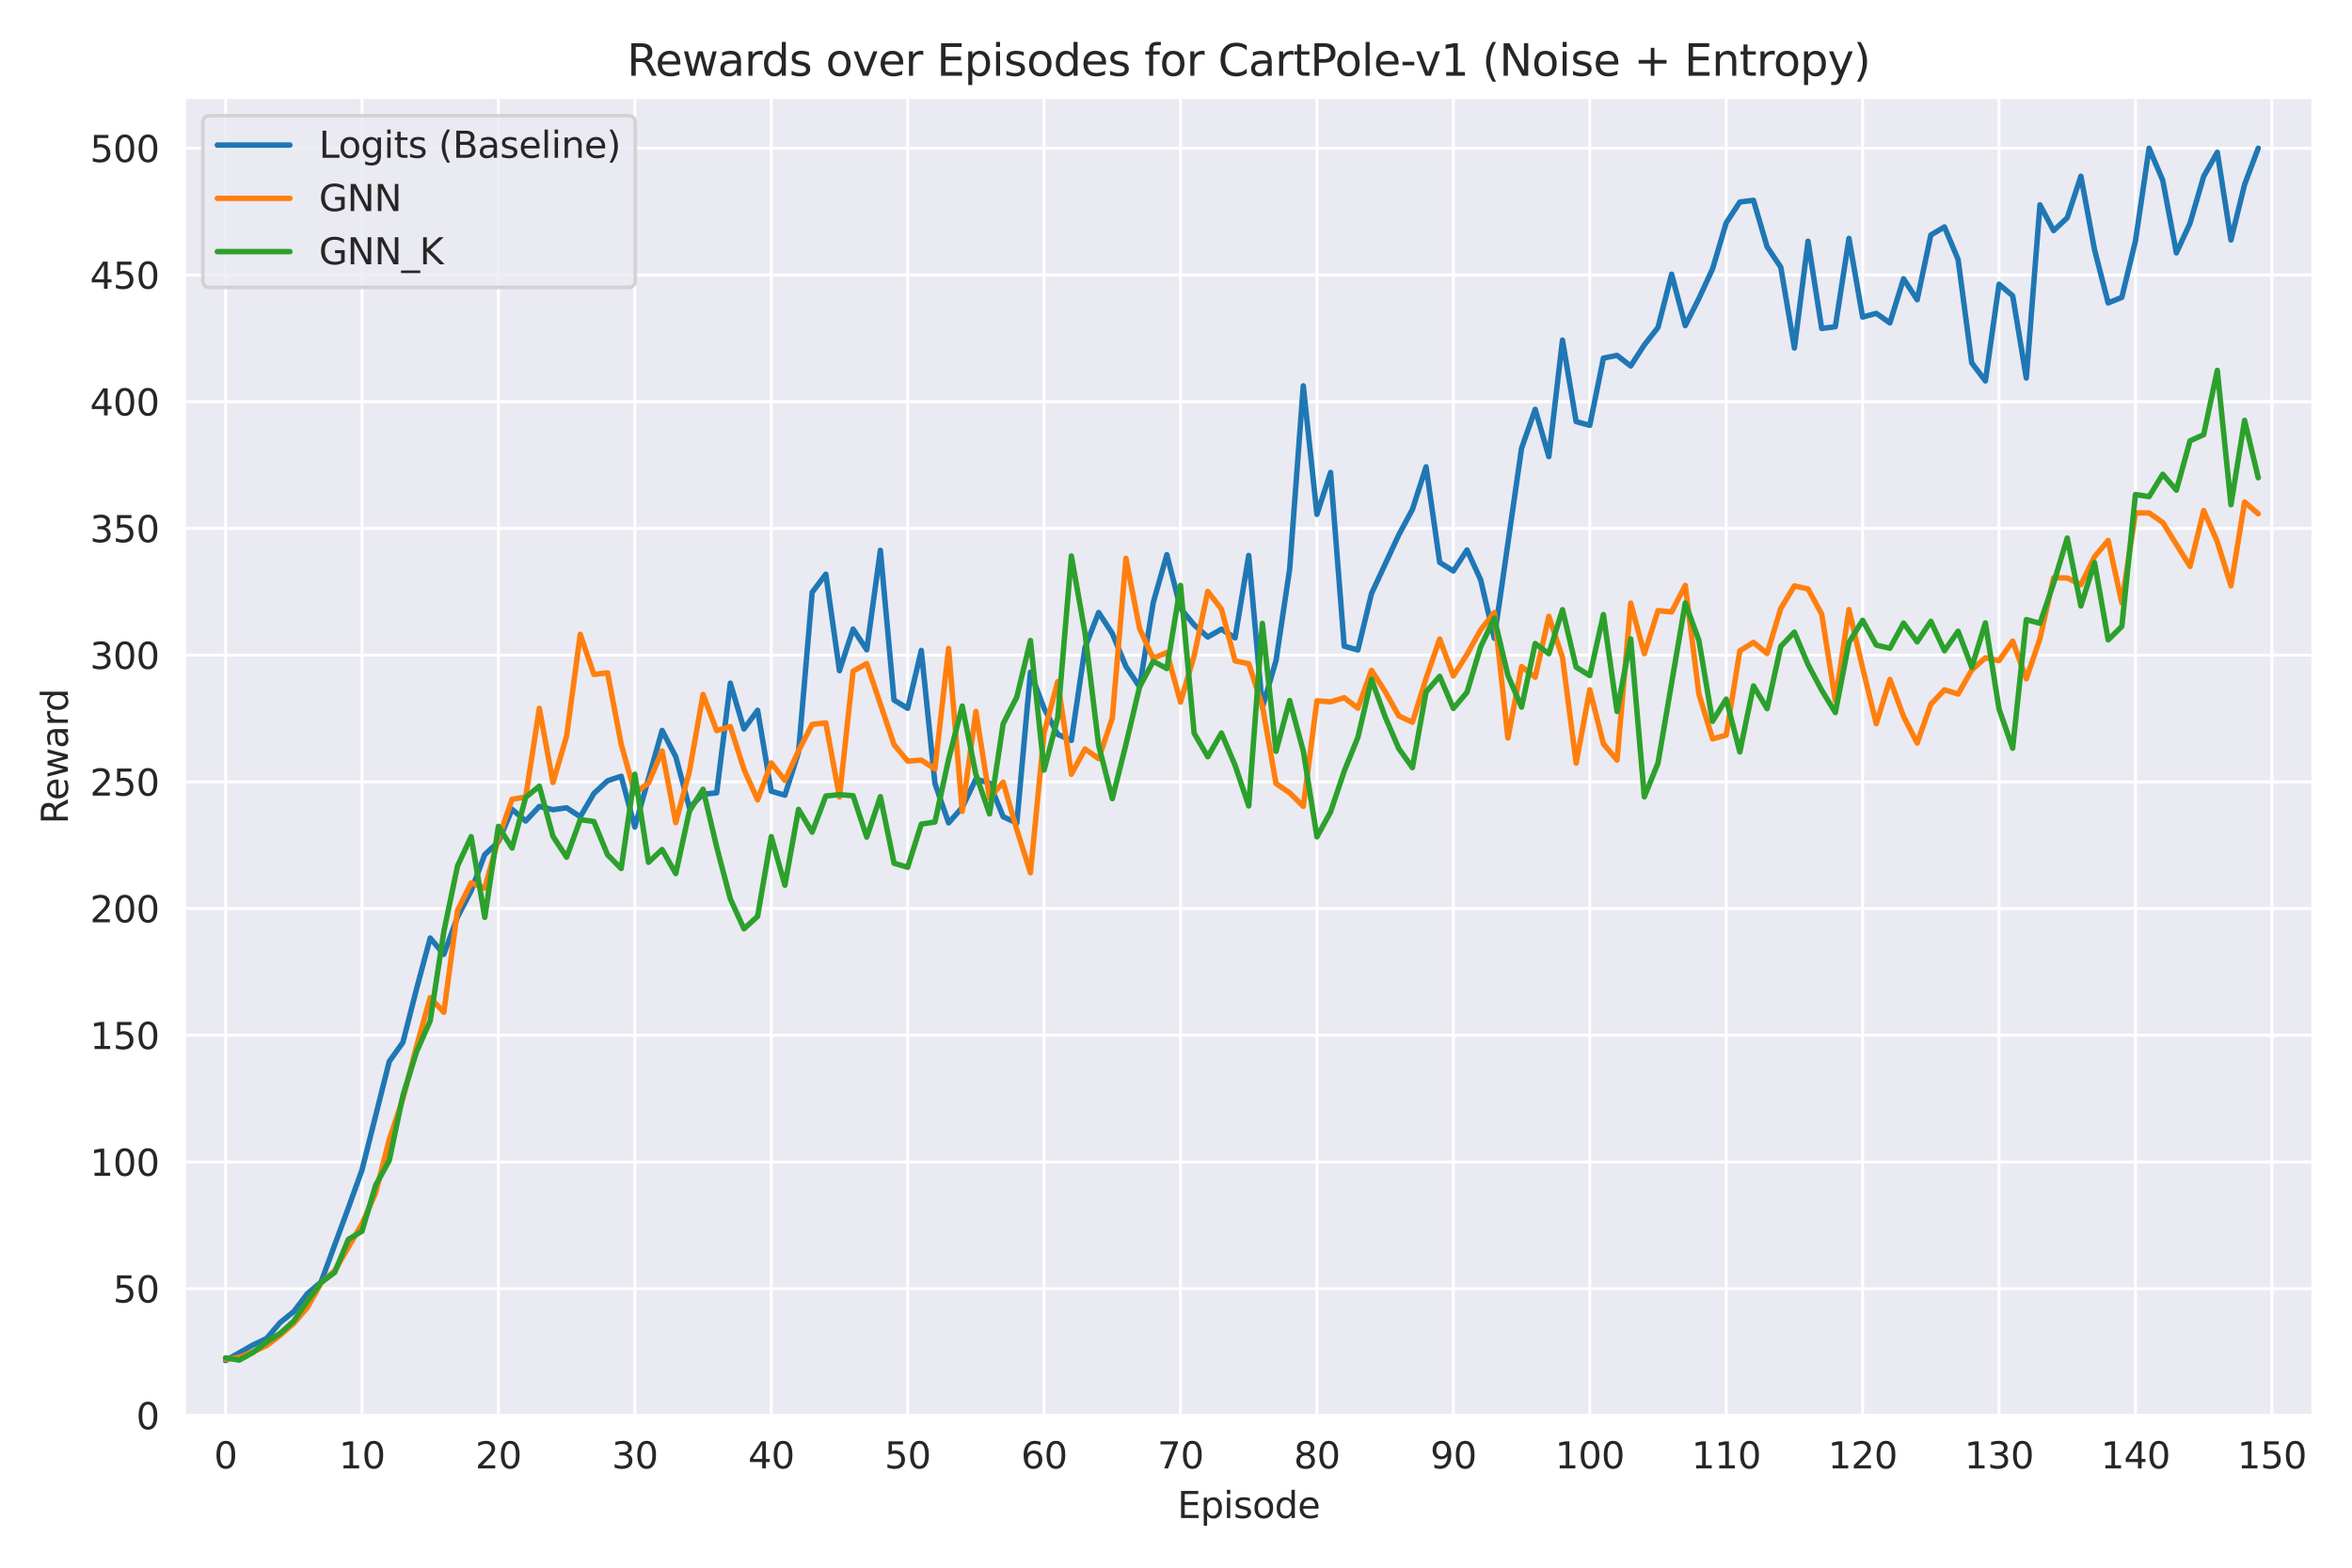 <?xml version="1.0" encoding="utf-8" standalone="no"?>
<!DOCTYPE svg PUBLIC "-//W3C//DTD SVG 1.1//EN"
  "http://www.w3.org/Graphics/SVG/1.1/DTD/svg11.dtd">
<svg xmlns:xlink="http://www.w3.org/1999/xlink" width="648pt" height="432pt" viewBox="0 0 648 432" xmlns="http://www.w3.org/2000/svg" version="1.1">
 <defs>
  <style type="text/css">*{stroke-linejoin: round; stroke-linecap: butt}</style>
 </defs>
 <g id="figure_1">
  <g id="patch_1">
   <path d="M 0 432 
L 648 432 
L 648 0 
L 0 0 
z
" style="fill: #ffffff"/>
  </g>
  <g id="axes_1">
   <g id="patch_2">
    <path d="M 50.87 390.04 
L 637.2 390.04 
L 637.2 26.88 
L 50.87 26.88 
z
" style="fill: #eaeaf2"/>
   </g>
   <g id="matplotlib.axis_1">
    <g id="xtick_1">
     <g id="line2d_1">
      <path d="M 62.146 390.04 
L 62.146 26.88 
" clip-path="url(#pca178a1d74)" style="fill: none; stroke: #ffffff; stroke-width: 0.8; stroke-linecap: round"/>
     </g>
     <g id="text_1">
      <!-- 0 -->
      <g style="fill: #262626" transform="translate(58.964 404.638) scale(0.1 -0.1)">
       <defs>
        <path id="DejaVuSans-30" d="M 2034 4250 
Q 1547 4250 1301 3770 
Q 1056 3291 1056 2328 
Q 1056 1369 1301 889 
Q 1547 409 2034 409 
Q 2525 409 2770 889 
Q 3016 1369 3016 2328 
Q 3016 3291 2770 3770 
Q 2525 4250 2034 4250 
z
M 2034 4750 
Q 2819 4750 3233 4129 
Q 3647 3509 3647 2328 
Q 3647 1150 3233 529 
Q 2819 -91 2034 -91 
Q 1250 -91 836 529 
Q 422 1150 422 2328 
Q 422 3509 836 4129 
Q 1250 4750 2034 4750 
z
" transform="scale(0.016)"/>
       </defs>
       <use xlink:href="#DejaVuSans-30"/>
      </g>
     </g>
    </g>
    <g id="xtick_2">
     <g id="line2d_2">
      <path d="M 99.731 390.04 
L 99.731 26.88 
" clip-path="url(#pca178a1d74)" style="fill: none; stroke: #ffffff; stroke-width: 0.8; stroke-linecap: round"/>
     </g>
     <g id="text_2">
      <!-- 10 -->
      <g style="fill: #262626" transform="translate(93.368 404.638) scale(0.1 -0.1)">
       <defs>
        <path id="DejaVuSans-31" d="M 794 531 
L 1825 531 
L 1825 4091 
L 703 3866 
L 703 4441 
L 1819 4666 
L 2450 4666 
L 2450 531 
L 3481 531 
L 3481 0 
L 794 0 
L 794 531 
z
" transform="scale(0.016)"/>
       </defs>
       <use xlink:href="#DejaVuSans-31"/>
       <use xlink:href="#DejaVuSans-30" transform="translate(63.623 0)"/>
      </g>
     </g>
    </g>
    <g id="xtick_3">
     <g id="line2d_3">
      <path d="M 137.316 390.04 
L 137.316 26.88 
" clip-path="url(#pca178a1d74)" style="fill: none; stroke: #ffffff; stroke-width: 0.8; stroke-linecap: round"/>
     </g>
     <g id="text_3">
      <!-- 20 -->
      <g style="fill: #262626" transform="translate(130.954 404.638) scale(0.1 -0.1)">
       <defs>
        <path id="DejaVuSans-32" d="M 1228 531 
L 3431 531 
L 3431 0 
L 469 0 
L 469 531 
Q 828 903 1448 1529 
Q 2069 2156 2228 2338 
Q 2531 2678 2651 2914 
Q 2772 3150 2772 3378 
Q 2772 3750 2511 3984 
Q 2250 4219 1831 4219 
Q 1534 4219 1204 4116 
Q 875 4013 500 3803 
L 500 4441 
Q 881 4594 1212 4672 
Q 1544 4750 1819 4750 
Q 2544 4750 2975 4387 
Q 3406 4025 3406 3419 
Q 3406 3131 3298 2873 
Q 3191 2616 2906 2266 
Q 2828 2175 2409 1742 
Q 1991 1309 1228 531 
z
" transform="scale(0.016)"/>
       </defs>
       <use xlink:href="#DejaVuSans-32"/>
       <use xlink:href="#DejaVuSans-30" transform="translate(63.623 0)"/>
      </g>
     </g>
    </g>
    <g id="xtick_4">
     <g id="line2d_4">
      <path d="M 174.901 390.04 
L 174.901 26.88 
" clip-path="url(#pca178a1d74)" style="fill: none; stroke: #ffffff; stroke-width: 0.8; stroke-linecap: round"/>
     </g>
     <g id="text_4">
      <!-- 30 -->
      <g style="fill: #262626" transform="translate(168.539 404.638) scale(0.1 -0.1)">
       <defs>
        <path id="DejaVuSans-33" d="M 2597 2516 
Q 3050 2419 3304 2112 
Q 3559 1806 3559 1356 
Q 3559 666 3084 287 
Q 2609 -91 1734 -91 
Q 1441 -91 1130 -33 
Q 819 25 488 141 
L 488 750 
Q 750 597 1062 519 
Q 1375 441 1716 441 
Q 2309 441 2620 675 
Q 2931 909 2931 1356 
Q 2931 1769 2642 2001 
Q 2353 2234 1838 2234 
L 1294 2234 
L 1294 2753 
L 1863 2753 
Q 2328 2753 2575 2939 
Q 2822 3125 2822 3475 
Q 2822 3834 2567 4026 
Q 2313 4219 1838 4219 
Q 1578 4219 1281 4162 
Q 984 4106 628 3988 
L 628 4550 
Q 988 4650 1302 4700 
Q 1616 4750 1894 4750 
Q 2613 4750 3031 4423 
Q 3450 4097 3450 3541 
Q 3450 3153 3228 2886 
Q 3006 2619 2597 2516 
z
" transform="scale(0.016)"/>
       </defs>
       <use xlink:href="#DejaVuSans-33"/>
       <use xlink:href="#DejaVuSans-30" transform="translate(63.623 0)"/>
      </g>
     </g>
    </g>
    <g id="xtick_5">
     <g id="line2d_5">
      <path d="M 212.487 390.04 
L 212.487 26.88 
" clip-path="url(#pca178a1d74)" style="fill: none; stroke: #ffffff; stroke-width: 0.8; stroke-linecap: round"/>
     </g>
     <g id="text_5">
      <!-- 40 -->
      <g style="fill: #262626" transform="translate(206.124 404.638) scale(0.1 -0.1)">
       <defs>
        <path id="DejaVuSans-34" d="M 2419 4116 
L 825 1625 
L 2419 1625 
L 2419 4116 
z
M 2253 4666 
L 3047 4666 
L 3047 1625 
L 3713 1625 
L 3713 1100 
L 3047 1100 
L 3047 0 
L 2419 0 
L 2419 1100 
L 313 1100 
L 313 1709 
L 2253 4666 
z
" transform="scale(0.016)"/>
       </defs>
       <use xlink:href="#DejaVuSans-34"/>
       <use xlink:href="#DejaVuSans-30" transform="translate(63.623 0)"/>
      </g>
     </g>
    </g>
    <g id="xtick_6">
     <g id="line2d_6">
      <path d="M 250.072 390.04 
L 250.072 26.88 
" clip-path="url(#pca178a1d74)" style="fill: none; stroke: #ffffff; stroke-width: 0.8; stroke-linecap: round"/>
     </g>
     <g id="text_6">
      <!-- 50 -->
      <g style="fill: #262626" transform="translate(243.709 404.638) scale(0.1 -0.1)">
       <defs>
        <path id="DejaVuSans-35" d="M 691 4666 
L 3169 4666 
L 3169 4134 
L 1269 4134 
L 1269 2991 
Q 1406 3038 1543 3061 
Q 1681 3084 1819 3084 
Q 2600 3084 3056 2656 
Q 3513 2228 3513 1497 
Q 3513 744 3044 326 
Q 2575 -91 1722 -91 
Q 1428 -91 1123 -41 
Q 819 9 494 109 
L 494 744 
Q 775 591 1075 516 
Q 1375 441 1709 441 
Q 2250 441 2565 725 
Q 2881 1009 2881 1497 
Q 2881 1984 2565 2268 
Q 2250 2553 1709 2553 
Q 1456 2553 1204 2497 
Q 953 2441 691 2322 
L 691 4666 
z
" transform="scale(0.016)"/>
       </defs>
       <use xlink:href="#DejaVuSans-35"/>
       <use xlink:href="#DejaVuSans-30" transform="translate(63.623 0)"/>
      </g>
     </g>
    </g>
    <g id="xtick_7">
     <g id="line2d_7">
      <path d="M 287.657 390.04 
L 287.657 26.88 
" clip-path="url(#pca178a1d74)" style="fill: none; stroke: #ffffff; stroke-width: 0.8; stroke-linecap: round"/>
     </g>
     <g id="text_7">
      <!-- 60 -->
      <g style="fill: #262626" transform="translate(281.295 404.638) scale(0.1 -0.1)">
       <defs>
        <path id="DejaVuSans-36" d="M 2113 2584 
Q 1688 2584 1439 2293 
Q 1191 2003 1191 1497 
Q 1191 994 1439 701 
Q 1688 409 2113 409 
Q 2538 409 2786 701 
Q 3034 994 3034 1497 
Q 3034 2003 2786 2293 
Q 2538 2584 2113 2584 
z
M 3366 4563 
L 3366 3988 
Q 3128 4100 2886 4159 
Q 2644 4219 2406 4219 
Q 1781 4219 1451 3797 
Q 1122 3375 1075 2522 
Q 1259 2794 1537 2939 
Q 1816 3084 2150 3084 
Q 2853 3084 3261 2657 
Q 3669 2231 3669 1497 
Q 3669 778 3244 343 
Q 2819 -91 2113 -91 
Q 1303 -91 875 529 
Q 447 1150 447 2328 
Q 447 3434 972 4092 
Q 1497 4750 2381 4750 
Q 2619 4750 2861 4703 
Q 3103 4656 3366 4563 
z
" transform="scale(0.016)"/>
       </defs>
       <use xlink:href="#DejaVuSans-36"/>
       <use xlink:href="#DejaVuSans-30" transform="translate(63.623 0)"/>
      </g>
     </g>
    </g>
    <g id="xtick_8">
     <g id="line2d_8">
      <path d="M 325.242 390.04 
L 325.242 26.88 
" clip-path="url(#pca178a1d74)" style="fill: none; stroke: #ffffff; stroke-width: 0.8; stroke-linecap: round"/>
     </g>
     <g id="text_8">
      <!-- 70 -->
      <g style="fill: #262626" transform="translate(318.88 404.638) scale(0.1 -0.1)">
       <defs>
        <path id="DejaVuSans-37" d="M 525 4666 
L 3525 4666 
L 3525 4397 
L 1831 0 
L 1172 0 
L 2766 4134 
L 525 4134 
L 525 4666 
z
" transform="scale(0.016)"/>
       </defs>
       <use xlink:href="#DejaVuSans-37"/>
       <use xlink:href="#DejaVuSans-30" transform="translate(63.623 0)"/>
      </g>
     </g>
    </g>
    <g id="xtick_9">
     <g id="line2d_9">
      <path d="M 362.828 390.04 
L 362.828 26.88 
" clip-path="url(#pca178a1d74)" style="fill: none; stroke: #ffffff; stroke-width: 0.8; stroke-linecap: round"/>
     </g>
     <g id="text_9">
      <!-- 80 -->
      <g style="fill: #262626" transform="translate(356.465 404.638) scale(0.1 -0.1)">
       <defs>
        <path id="DejaVuSans-38" d="M 2034 2216 
Q 1584 2216 1326 1975 
Q 1069 1734 1069 1313 
Q 1069 891 1326 650 
Q 1584 409 2034 409 
Q 2484 409 2743 651 
Q 3003 894 3003 1313 
Q 3003 1734 2745 1975 
Q 2488 2216 2034 2216 
z
M 1403 2484 
Q 997 2584 770 2862 
Q 544 3141 544 3541 
Q 544 4100 942 4425 
Q 1341 4750 2034 4750 
Q 2731 4750 3128 4425 
Q 3525 4100 3525 3541 
Q 3525 3141 3298 2862 
Q 3072 2584 2669 2484 
Q 3125 2378 3379 2068 
Q 3634 1759 3634 1313 
Q 3634 634 3220 271 
Q 2806 -91 2034 -91 
Q 1263 -91 848 271 
Q 434 634 434 1313 
Q 434 1759 690 2068 
Q 947 2378 1403 2484 
z
M 1172 3481 
Q 1172 3119 1398 2916 
Q 1625 2713 2034 2713 
Q 2441 2713 2670 2916 
Q 2900 3119 2900 3481 
Q 2900 3844 2670 4047 
Q 2441 4250 2034 4250 
Q 1625 4250 1398 4047 
Q 1172 3844 1172 3481 
z
" transform="scale(0.016)"/>
       </defs>
       <use xlink:href="#DejaVuSans-38"/>
       <use xlink:href="#DejaVuSans-30" transform="translate(63.623 0)"/>
      </g>
     </g>
    </g>
    <g id="xtick_10">
     <g id="line2d_10">
      <path d="M 400.413 390.04 
L 400.413 26.88 
" clip-path="url(#pca178a1d74)" style="fill: none; stroke: #ffffff; stroke-width: 0.8; stroke-linecap: round"/>
     </g>
     <g id="text_10">
      <!-- 90 -->
      <g style="fill: #262626" transform="translate(394.05 404.638) scale(0.1 -0.1)">
       <defs>
        <path id="DejaVuSans-39" d="M 703 97 
L 703 672 
Q 941 559 1184 500 
Q 1428 441 1663 441 
Q 2288 441 2617 861 
Q 2947 1281 2994 2138 
Q 2813 1869 2534 1725 
Q 2256 1581 1919 1581 
Q 1219 1581 811 2004 
Q 403 2428 403 3163 
Q 403 3881 828 4315 
Q 1253 4750 1959 4750 
Q 2769 4750 3195 4129 
Q 3622 3509 3622 2328 
Q 3622 1225 3098 567 
Q 2575 -91 1691 -91 
Q 1453 -91 1209 -44 
Q 966 3 703 97 
z
M 1959 2075 
Q 2384 2075 2632 2365 
Q 2881 2656 2881 3163 
Q 2881 3666 2632 3958 
Q 2384 4250 1959 4250 
Q 1534 4250 1286 3958 
Q 1038 3666 1038 3163 
Q 1038 2656 1286 2365 
Q 1534 2075 1959 2075 
z
" transform="scale(0.016)"/>
       </defs>
       <use xlink:href="#DejaVuSans-39"/>
       <use xlink:href="#DejaVuSans-30" transform="translate(63.623 0)"/>
      </g>
     </g>
    </g>
    <g id="xtick_11">
     <g id="line2d_11">
      <path d="M 437.998 390.04 
L 437.998 26.88 
" clip-path="url(#pca178a1d74)" style="fill: none; stroke: #ffffff; stroke-width: 0.8; stroke-linecap: round"/>
     </g>
     <g id="text_11">
      <!-- 100 -->
      <g style="fill: #262626" transform="translate(428.454 404.638) scale(0.1 -0.1)">
       <use xlink:href="#DejaVuSans-31"/>
       <use xlink:href="#DejaVuSans-30" transform="translate(63.623 0)"/>
       <use xlink:href="#DejaVuSans-30" transform="translate(127.246 0)"/>
      </g>
     </g>
    </g>
    <g id="xtick_12">
     <g id="line2d_12">
      <path d="M 475.583 390.04 
L 475.583 26.88 
" clip-path="url(#pca178a1d74)" style="fill: none; stroke: #ffffff; stroke-width: 0.8; stroke-linecap: round"/>
     </g>
     <g id="text_12">
      <!-- 110 -->
      <g style="fill: #262626" transform="translate(466.04 404.638) scale(0.1 -0.1)">
       <use xlink:href="#DejaVuSans-31"/>
       <use xlink:href="#DejaVuSans-31" transform="translate(63.623 0)"/>
       <use xlink:href="#DejaVuSans-30" transform="translate(127.246 0)"/>
      </g>
     </g>
    </g>
    <g id="xtick_13">
     <g id="line2d_13">
      <path d="M 513.169 390.04 
L 513.169 26.88 
" clip-path="url(#pca178a1d74)" style="fill: none; stroke: #ffffff; stroke-width: 0.8; stroke-linecap: round"/>
     </g>
     <g id="text_13">
      <!-- 120 -->
      <g style="fill: #262626" transform="translate(503.625 404.638) scale(0.1 -0.1)">
       <use xlink:href="#DejaVuSans-31"/>
       <use xlink:href="#DejaVuSans-32" transform="translate(63.623 0)"/>
       <use xlink:href="#DejaVuSans-30" transform="translate(127.246 0)"/>
      </g>
     </g>
    </g>
    <g id="xtick_14">
     <g id="line2d_14">
      <path d="M 550.754 390.04 
L 550.754 26.88 
" clip-path="url(#pca178a1d74)" style="fill: none; stroke: #ffffff; stroke-width: 0.8; stroke-linecap: round"/>
     </g>
     <g id="text_14">
      <!-- 130 -->
      <g style="fill: #262626" transform="translate(541.21 404.638) scale(0.1 -0.1)">
       <use xlink:href="#DejaVuSans-31"/>
       <use xlink:href="#DejaVuSans-33" transform="translate(63.623 0)"/>
       <use xlink:href="#DejaVuSans-30" transform="translate(127.246 0)"/>
      </g>
     </g>
    </g>
    <g id="xtick_15">
     <g id="line2d_15">
      <path d="M 588.339 390.04 
L 588.339 26.88 
" clip-path="url(#pca178a1d74)" style="fill: none; stroke: #ffffff; stroke-width: 0.8; stroke-linecap: round"/>
     </g>
     <g id="text_15">
      <!-- 140 -->
      <g style="fill: #262626" transform="translate(578.795 404.638) scale(0.1 -0.1)">
       <use xlink:href="#DejaVuSans-31"/>
       <use xlink:href="#DejaVuSans-34" transform="translate(63.623 0)"/>
       <use xlink:href="#DejaVuSans-30" transform="translate(127.246 0)"/>
      </g>
     </g>
    </g>
    <g id="xtick_16">
     <g id="line2d_16">
      <path d="M 625.924 390.04 
L 625.924 26.88 
" clip-path="url(#pca178a1d74)" style="fill: none; stroke: #ffffff; stroke-width: 0.8; stroke-linecap: round"/>
     </g>
     <g id="text_16">
      <!-- 150 -->
      <g style="fill: #262626" transform="translate(616.381 404.638) scale(0.1 -0.1)">
       <use xlink:href="#DejaVuSans-31"/>
       <use xlink:href="#DejaVuSans-35" transform="translate(63.623 0)"/>
       <use xlink:href="#DejaVuSans-30" transform="translate(127.246 0)"/>
      </g>
     </g>
    </g>
    <g id="text_17">
     <!-- Episode -->
     <g style="fill: #262626" transform="translate(324.397 418.317) scale(0.1 -0.1)">
      <defs>
       <path id="DejaVuSans-45" d="M 628 4666 
L 3578 4666 
L 3578 4134 
L 1259 4134 
L 1259 2753 
L 3481 2753 
L 3481 2222 
L 1259 2222 
L 1259 531 
L 3634 531 
L 3634 0 
L 628 0 
L 628 4666 
z
" transform="scale(0.016)"/>
       <path id="DejaVuSans-70" d="M 1159 525 
L 1159 -1331 
L 581 -1331 
L 581 3500 
L 1159 3500 
L 1159 2969 
Q 1341 3281 1617 3432 
Q 1894 3584 2278 3584 
Q 2916 3584 3314 3078 
Q 3713 2572 3713 1747 
Q 3713 922 3314 415 
Q 2916 -91 2278 -91 
Q 1894 -91 1617 61 
Q 1341 213 1159 525 
z
M 3116 1747 
Q 3116 2381 2855 2742 
Q 2594 3103 2138 3103 
Q 1681 3103 1420 2742 
Q 1159 2381 1159 1747 
Q 1159 1113 1420 752 
Q 1681 391 2138 391 
Q 2594 391 2855 752 
Q 3116 1113 3116 1747 
z
" transform="scale(0.016)"/>
       <path id="DejaVuSans-69" d="M 603 3500 
L 1178 3500 
L 1178 0 
L 603 0 
L 603 3500 
z
M 603 4863 
L 1178 4863 
L 1178 4134 
L 603 4134 
L 603 4863 
z
" transform="scale(0.016)"/>
       <path id="DejaVuSans-73" d="M 2834 3397 
L 2834 2853 
Q 2591 2978 2328 3040 
Q 2066 3103 1784 3103 
Q 1356 3103 1142 2972 
Q 928 2841 928 2578 
Q 928 2378 1081 2264 
Q 1234 2150 1697 2047 
L 1894 2003 
Q 2506 1872 2764 1633 
Q 3022 1394 3022 966 
Q 3022 478 2636 193 
Q 2250 -91 1575 -91 
Q 1294 -91 989 -36 
Q 684 19 347 128 
L 347 722 
Q 666 556 975 473 
Q 1284 391 1588 391 
Q 1994 391 2212 530 
Q 2431 669 2431 922 
Q 2431 1156 2273 1281 
Q 2116 1406 1581 1522 
L 1381 1569 
Q 847 1681 609 1914 
Q 372 2147 372 2553 
Q 372 3047 722 3315 
Q 1072 3584 1716 3584 
Q 2034 3584 2315 3537 
Q 2597 3491 2834 3397 
z
" transform="scale(0.016)"/>
       <path id="DejaVuSans-6f" d="M 1959 3097 
Q 1497 3097 1228 2736 
Q 959 2375 959 1747 
Q 959 1119 1226 758 
Q 1494 397 1959 397 
Q 2419 397 2687 759 
Q 2956 1122 2956 1747 
Q 2956 2369 2687 2733 
Q 2419 3097 1959 3097 
z
M 1959 3584 
Q 2709 3584 3137 3096 
Q 3566 2609 3566 1747 
Q 3566 888 3137 398 
Q 2709 -91 1959 -91 
Q 1206 -91 779 398 
Q 353 888 353 1747 
Q 353 2609 779 3096 
Q 1206 3584 1959 3584 
z
" transform="scale(0.016)"/>
       <path id="DejaVuSans-64" d="M 2906 2969 
L 2906 4863 
L 3481 4863 
L 3481 0 
L 2906 0 
L 2906 525 
Q 2725 213 2448 61 
Q 2172 -91 1784 -91 
Q 1150 -91 751 415 
Q 353 922 353 1747 
Q 353 2572 751 3078 
Q 1150 3584 1784 3584 
Q 2172 3584 2448 3432 
Q 2725 3281 2906 2969 
z
M 947 1747 
Q 947 1113 1208 752 
Q 1469 391 1925 391 
Q 2381 391 2643 752 
Q 2906 1113 2906 1747 
Q 2906 2381 2643 2742 
Q 2381 3103 1925 3103 
Q 1469 3103 1208 2742 
Q 947 2381 947 1747 
z
" transform="scale(0.016)"/>
       <path id="DejaVuSans-65" d="M 3597 1894 
L 3597 1613 
L 953 1613 
Q 991 1019 1311 708 
Q 1631 397 2203 397 
Q 2534 397 2845 478 
Q 3156 559 3463 722 
L 3463 178 
Q 3153 47 2828 -22 
Q 2503 -91 2169 -91 
Q 1331 -91 842 396 
Q 353 884 353 1716 
Q 353 2575 817 3079 
Q 1281 3584 2069 3584 
Q 2775 3584 3186 3129 
Q 3597 2675 3597 1894 
z
M 3022 2063 
Q 3016 2534 2758 2815 
Q 2500 3097 2075 3097 
Q 1594 3097 1305 2825 
Q 1016 2553 972 2059 
L 3022 2063 
z
" transform="scale(0.016)"/>
      </defs>
      <use xlink:href="#DejaVuSans-45"/>
      <use xlink:href="#DejaVuSans-70" transform="translate(63.184 0)"/>
      <use xlink:href="#DejaVuSans-69" transform="translate(126.66 0)"/>
      <use xlink:href="#DejaVuSans-73" transform="translate(154.443 0)"/>
      <use xlink:href="#DejaVuSans-6f" transform="translate(206.543 0)"/>
      <use xlink:href="#DejaVuSans-64" transform="translate(267.725 0)"/>
      <use xlink:href="#DejaVuSans-65" transform="translate(331.201 0)"/>
     </g>
    </g>
   </g>
   <g id="matplotlib.axis_2">
    <g id="ytick_1">
     <g id="line2d_17">
      <path d="M 50.87 390.04 
L 637.2 390.04 
" clip-path="url(#pca178a1d74)" style="fill: none; stroke: #ffffff; stroke-width: 0.8; stroke-linecap: round"/>
     </g>
     <g id="text_18">
      <!-- 0 -->
      <g style="fill: #262626" transform="translate(37.508 393.839) scale(0.1 -0.1)">
       <use xlink:href="#DejaVuSans-30"/>
      </g>
     </g>
    </g>
    <g id="ytick_2">
     <g id="line2d_18">
      <path d="M 50.87 355.121 
L 637.2 355.121 
" clip-path="url(#pca178a1d74)" style="fill: none; stroke: #ffffff; stroke-width: 0.8; stroke-linecap: round"/>
     </g>
     <g id="text_19">
      <!-- 50 -->
      <g style="fill: #262626" transform="translate(31.145 358.92) scale(0.1 -0.1)">
       <use xlink:href="#DejaVuSans-35"/>
       <use xlink:href="#DejaVuSans-30" transform="translate(63.623 0)"/>
      </g>
     </g>
    </g>
    <g id="ytick_3">
     <g id="line2d_19">
      <path d="M 50.87 320.202 
L 637.2 320.202 
" clip-path="url(#pca178a1d74)" style="fill: none; stroke: #ffffff; stroke-width: 0.8; stroke-linecap: round"/>
     </g>
     <g id="text_20">
      <!-- 100 -->
      <g style="fill: #262626" transform="translate(24.782 324.001) scale(0.1 -0.1)">
       <use xlink:href="#DejaVuSans-31"/>
       <use xlink:href="#DejaVuSans-30" transform="translate(63.623 0)"/>
       <use xlink:href="#DejaVuSans-30" transform="translate(127.246 0)"/>
      </g>
     </g>
    </g>
    <g id="ytick_4">
     <g id="line2d_20">
      <path d="M 50.87 285.282 
L 637.2 285.282 
" clip-path="url(#pca178a1d74)" style="fill: none; stroke: #ffffff; stroke-width: 0.8; stroke-linecap: round"/>
     </g>
     <g id="text_21">
      <!-- 150 -->
      <g style="fill: #262626" transform="translate(24.782 289.082) scale(0.1 -0.1)">
       <use xlink:href="#DejaVuSans-31"/>
       <use xlink:href="#DejaVuSans-35" transform="translate(63.623 0)"/>
       <use xlink:href="#DejaVuSans-30" transform="translate(127.246 0)"/>
      </g>
     </g>
    </g>
    <g id="ytick_5">
     <g id="line2d_21">
      <path d="M 50.87 250.363 
L 637.2 250.363 
" clip-path="url(#pca178a1d74)" style="fill: none; stroke: #ffffff; stroke-width: 0.8; stroke-linecap: round"/>
     </g>
     <g id="text_22">
      <!-- 200 -->
      <g style="fill: #262626" transform="translate(24.782 254.162) scale(0.1 -0.1)">
       <use xlink:href="#DejaVuSans-32"/>
       <use xlink:href="#DejaVuSans-30" transform="translate(63.623 0)"/>
       <use xlink:href="#DejaVuSans-30" transform="translate(127.246 0)"/>
      </g>
     </g>
    </g>
    <g id="ytick_6">
     <g id="line2d_22">
      <path d="M 50.87 215.444 
L 637.2 215.444 
" clip-path="url(#pca178a1d74)" style="fill: none; stroke: #ffffff; stroke-width: 0.8; stroke-linecap: round"/>
     </g>
     <g id="text_23">
      <!-- 250 -->
      <g style="fill: #262626" transform="translate(24.782 219.243) scale(0.1 -0.1)">
       <use xlink:href="#DejaVuSans-32"/>
       <use xlink:href="#DejaVuSans-35" transform="translate(63.623 0)"/>
       <use xlink:href="#DejaVuSans-30" transform="translate(127.246 0)"/>
      </g>
     </g>
    </g>
    <g id="ytick_7">
     <g id="line2d_23">
      <path d="M 50.87 180.525 
L 637.2 180.525 
" clip-path="url(#pca178a1d74)" style="fill: none; stroke: #ffffff; stroke-width: 0.8; stroke-linecap: round"/>
     </g>
     <g id="text_24">
      <!-- 300 -->
      <g style="fill: #262626" transform="translate(24.782 184.324) scale(0.1 -0.1)">
       <use xlink:href="#DejaVuSans-33"/>
       <use xlink:href="#DejaVuSans-30" transform="translate(63.623 0)"/>
       <use xlink:href="#DejaVuSans-30" transform="translate(127.246 0)"/>
      </g>
     </g>
    </g>
    <g id="ytick_8">
     <g id="line2d_24">
      <path d="M 50.87 145.605 
L 637.2 145.605 
" clip-path="url(#pca178a1d74)" style="fill: none; stroke: #ffffff; stroke-width: 0.8; stroke-linecap: round"/>
     </g>
     <g id="text_25">
      <!-- 350 -->
      <g style="fill: #262626" transform="translate(24.782 149.405) scale(0.1 -0.1)">
       <use xlink:href="#DejaVuSans-33"/>
       <use xlink:href="#DejaVuSans-35" transform="translate(63.623 0)"/>
       <use xlink:href="#DejaVuSans-30" transform="translate(127.246 0)"/>
      </g>
     </g>
    </g>
    <g id="ytick_9">
     <g id="line2d_25">
      <path d="M 50.87 110.686 
L 637.2 110.686 
" clip-path="url(#pca178a1d74)" style="fill: none; stroke: #ffffff; stroke-width: 0.8; stroke-linecap: round"/>
     </g>
     <g id="text_26">
      <!-- 400 -->
      <g style="fill: #262626" transform="translate(24.782 114.485) scale(0.1 -0.1)">
       <use xlink:href="#DejaVuSans-34"/>
       <use xlink:href="#DejaVuSans-30" transform="translate(63.623 0)"/>
       <use xlink:href="#DejaVuSans-30" transform="translate(127.246 0)"/>
      </g>
     </g>
    </g>
    <g id="ytick_10">
     <g id="line2d_26">
      <path d="M 50.87 75.767 
L 637.2 75.767 
" clip-path="url(#pca178a1d74)" style="fill: none; stroke: #ffffff; stroke-width: 0.8; stroke-linecap: round"/>
     </g>
     <g id="text_27">
      <!-- 450 -->
      <g style="fill: #262626" transform="translate(24.782 79.566) scale(0.1 -0.1)">
       <use xlink:href="#DejaVuSans-34"/>
       <use xlink:href="#DejaVuSans-35" transform="translate(63.623 0)"/>
       <use xlink:href="#DejaVuSans-30" transform="translate(127.246 0)"/>
      </g>
     </g>
    </g>
    <g id="ytick_11">
     <g id="line2d_27">
      <path d="M 50.87 40.848 
L 637.2 40.848 
" clip-path="url(#pca178a1d74)" style="fill: none; stroke: #ffffff; stroke-width: 0.8; stroke-linecap: round"/>
     </g>
     <g id="text_28">
      <!-- 500 -->
      <g style="fill: #262626" transform="translate(24.782 44.647) scale(0.1 -0.1)">
       <use xlink:href="#DejaVuSans-35"/>
       <use xlink:href="#DejaVuSans-30" transform="translate(63.623 0)"/>
       <use xlink:href="#DejaVuSans-30" transform="translate(127.246 0)"/>
      </g>
     </g>
    </g>
    <g id="text_29">
     <!-- Reward -->
     <g style="fill: #262626" transform="translate(18.703 227.081) rotate(-90) scale(0.1 -0.1)">
      <defs>
       <path id="DejaVuSans-52" d="M 2841 2188 
Q 3044 2119 3236 1894 
Q 3428 1669 3622 1275 
L 4263 0 
L 3584 0 
L 2988 1197 
Q 2756 1666 2539 1819 
Q 2322 1972 1947 1972 
L 1259 1972 
L 1259 0 
L 628 0 
L 628 4666 
L 2053 4666 
Q 2853 4666 3247 4331 
Q 3641 3997 3641 3322 
Q 3641 2881 3436 2590 
Q 3231 2300 2841 2188 
z
M 1259 4147 
L 1259 2491 
L 2053 2491 
Q 2509 2491 2742 2702 
Q 2975 2913 2975 3322 
Q 2975 3731 2742 3939 
Q 2509 4147 2053 4147 
L 1259 4147 
z
" transform="scale(0.016)"/>
       <path id="DejaVuSans-77" d="M 269 3500 
L 844 3500 
L 1563 769 
L 2278 3500 
L 2956 3500 
L 3675 769 
L 4391 3500 
L 4966 3500 
L 4050 0 
L 3372 0 
L 2619 2869 
L 1863 0 
L 1184 0 
L 269 3500 
z
" transform="scale(0.016)"/>
       <path id="DejaVuSans-61" d="M 2194 1759 
Q 1497 1759 1228 1600 
Q 959 1441 959 1056 
Q 959 750 1161 570 
Q 1363 391 1709 391 
Q 2188 391 2477 730 
Q 2766 1069 2766 1631 
L 2766 1759 
L 2194 1759 
z
M 3341 1997 
L 3341 0 
L 2766 0 
L 2766 531 
Q 2569 213 2275 61 
Q 1981 -91 1556 -91 
Q 1019 -91 701 211 
Q 384 513 384 1019 
Q 384 1609 779 1909 
Q 1175 2209 1959 2209 
L 2766 2209 
L 2766 2266 
Q 2766 2663 2505 2880 
Q 2244 3097 1772 3097 
Q 1472 3097 1187 3025 
Q 903 2953 641 2809 
L 641 3341 
Q 956 3463 1253 3523 
Q 1550 3584 1831 3584 
Q 2591 3584 2966 3190 
Q 3341 2797 3341 1997 
z
" transform="scale(0.016)"/>
       <path id="DejaVuSans-72" d="M 2631 2963 
Q 2534 3019 2420 3045 
Q 2306 3072 2169 3072 
Q 1681 3072 1420 2755 
Q 1159 2438 1159 1844 
L 1159 0 
L 581 0 
L 581 3500 
L 1159 3500 
L 1159 2956 
Q 1341 3275 1631 3429 
Q 1922 3584 2338 3584 
Q 2397 3584 2469 3576 
Q 2541 3569 2628 3553 
L 2631 2963 
z
" transform="scale(0.016)"/>
      </defs>
      <use xlink:href="#DejaVuSans-52"/>
      <use xlink:href="#DejaVuSans-65" transform="translate(64.982 0)"/>
      <use xlink:href="#DejaVuSans-77" transform="translate(126.506 0)"/>
      <use xlink:href="#DejaVuSans-61" transform="translate(208.293 0)"/>
      <use xlink:href="#DejaVuSans-72" transform="translate(269.572 0)"/>
      <use xlink:href="#DejaVuSans-64" transform="translate(308.936 0)"/>
     </g>
    </g>
   </g>
   <g id="line2d_28">
    <path d="M 62.146 374.929 
L 69.663 370.641 
L 73.421 368.863 
L 77.18 364.459 
L 80.938 361.41 
L 84.697 356.483 
L 88.455 353.273 
L 95.972 332.852 
L 99.731 322.411 
L 107.248 292.507 
L 111.006 287.225 
L 114.765 272.494 
L 118.523 258.484 
L 122.282 262.975 
L 126.041 252.706 
L 129.799 245.483 
L 133.558 235.491 
L 137.316 231.984 
L 141.075 223.012 
L 144.833 226.248 
L 148.592 222.225 
L 152.35 223.12 
L 156.109 222.597 
L 159.867 225.061 
L 163.626 218.644 
L 167.384 215.154 
L 171.143 213.897 
L 174.901 227.885 
L 182.418 201.274 
L 186.177 208.521 
L 189.935 222.555 
L 193.694 218.87 
L 197.452 218.479 
L 201.211 188.248 
L 204.97 200.885 
L 208.728 195.725 
L 212.487 218.021 
L 216.245 219.123 
L 220.004 207.27 
L 223.762 163.224 
L 227.521 158.222 
L 231.279 184.832 
L 235.038 173.35 
L 238.796 179.059 
L 242.555 151.647 
L 246.313 192.924 
L 250.072 195.192 
L 253.83 179.227 
L 257.589 215.886 
L 261.347 226.759 
L 265.106 222.504 
L 268.864 214.682 
L 272.623 215.796 
L 276.382 225.051 
L 280.14 226.816 
L 283.899 185.224 
L 287.657 195.201 
L 291.416 202.36 
L 295.174 204.036 
L 298.933 178.451 
L 302.691 168.782 
L 306.45 174.568 
L 310.208 183.649 
L 313.967 189.289 
L 317.725 166.075 
L 321.484 152.846 
L 325.242 167.643 
L 329.001 172.208 
L 332.759 175.538 
L 336.518 173.383 
L 340.276 175.774 
L 344.035 153.057 
L 347.794 194.937 
L 351.552 182.067 
L 355.311 156.851 
L 359.069 106.323 
L 362.828 141.75 
L 366.586 130.186 
L 370.345 178.057 
L 374.103 179.112 
L 377.862 163.561 
L 385.379 147.389 
L 389.137 140.39 
L 392.896 128.64 
L 396.654 154.971 
L 400.413 157.346 
L 404.171 151.553 
L 407.93 159.759 
L 411.688 175.87 
L 419.206 123.539 
L 422.964 112.808 
L 426.723 125.834 
L 430.481 93.718 
L 434.24 116.176 
L 437.998 117.214 
L 441.757 98.689 
L 445.515 97.93 
L 449.274 100.847 
L 453.032 95.042 
L 456.791 90.239 
L 460.549 75.555 
L 464.308 89.724 
L 468.066 82.26 
L 471.825 74.094 
L 475.583 61.415 
L 479.342 55.671 
L 483.1 55.199 
L 486.859 68.015 
L 490.618 73.623 
L 494.376 95.908 
L 498.135 66.461 
L 501.893 90.509 
L 505.652 90.039 
L 509.41 65.683 
L 513.169 87.37 
L 516.927 86.347 
L 520.686 88.98 
L 524.444 76.818 
L 528.203 82.611 
L 531.961 64.767 
L 535.72 62.533 
L 539.478 71.507 
L 543.237 100.001 
L 546.995 104.966 
L 550.754 78.323 
L 554.512 81.508 
L 558.271 104.175 
L 562.029 56.439 
L 565.788 63.545 
L 569.547 60.026 
L 573.305 48.565 
L 577.064 68.816 
L 580.822 83.471 
L 584.581 81.948 
L 588.339 66.391 
L 592.098 40.848 
L 595.856 49.682 
L 599.615 69.687 
L 603.373 61.52 
L 607.132 48.623 
L 610.89 41.965 
L 614.649 66.129 
L 618.407 50.852 
L 622.166 40.848 
L 622.166 40.848 
" clip-path="url(#pca178a1d74)" style="fill: none; stroke: #1f77b4; stroke-width: 1.5; stroke-linecap: round"/>
   </g>
   <g id="line2d_29">
    <path d="M 62.146 374.573 
L 65.904 374.044 
L 69.663 372.513 
L 73.421 370.818 
L 77.18 367.961 
L 80.938 364.668 
L 84.697 360.318 
L 88.455 353.548 
L 92.214 350.153 
L 99.731 337.247 
L 103.489 328.724 
L 107.248 314.027 
L 111.006 302.767 
L 114.765 288.349 
L 118.523 274.905 
L 122.282 278.95 
L 126.041 250.935 
L 129.799 243.294 
L 133.558 244.742 
L 137.316 231.19 
L 141.075 220.253 
L 144.833 219.638 
L 148.592 195.194 
L 152.35 215.636 
L 156.109 202.829 
L 159.867 174.794 
L 163.626 185.845 
L 167.384 185.41 
L 171.143 205.058 
L 174.901 218.49 
L 178.66 215.817 
L 182.418 206.937 
L 186.177 226.679 
L 189.935 212.618 
L 193.694 191.345 
L 197.452 201.348 
L 201.211 200.205 
L 204.97 211.988 
L 208.728 220.42 
L 212.487 210.225 
L 216.245 215.051 
L 220.004 206.913 
L 223.762 199.62 
L 227.521 199.205 
L 231.279 219.622 
L 235.038 184.929 
L 238.796 182.868 
L 246.313 205.192 
L 250.072 209.736 
L 253.83 209.456 
L 257.589 211.891 
L 261.347 178.67 
L 265.106 223.591 
L 268.864 196.054 
L 272.623 219.947 
L 276.382 215.528 
L 280.14 228.613 
L 283.899 240.5 
L 287.657 201.976 
L 291.416 187.835 
L 295.174 213.357 
L 298.933 206.394 
L 302.691 209.064 
L 306.45 197.882 
L 310.208 153.852 
L 313.967 173.23 
L 317.725 181.402 
L 321.484 179.793 
L 325.242 193.479 
L 329.001 180.708 
L 332.759 162.971 
L 336.518 167.84 
L 340.276 182.114 
L 344.035 182.903 
L 347.794 194.507 
L 351.552 215.914 
L 355.311 218.476 
L 359.069 222.203 
L 362.828 193.121 
L 366.586 193.407 
L 370.345 192.26 
L 374.103 195.144 
L 377.862 184.715 
L 381.62 190.552 
L 385.379 197.269 
L 389.137 199.039 
L 392.896 186.959 
L 396.654 176.076 
L 400.413 186.277 
L 404.171 180.323 
L 407.93 173.564 
L 411.688 168.793 
L 415.447 203.36 
L 419.206 183.692 
L 422.964 186.63 
L 426.723 169.833 
L 430.481 181.18 
L 434.24 210.298 
L 437.998 190.066 
L 441.757 204.975 
L 445.515 209.47 
L 449.274 166.198 
L 453.032 180.137 
L 456.791 168.27 
L 460.549 168.625 
L 464.308 161.314 
L 468.066 191.255 
L 471.825 203.594 
L 475.583 202.57 
L 479.342 179.334 
L 483.1 177.021 
L 486.859 180.082 
L 490.618 167.686 
L 494.376 161.447 
L 498.135 162.292 
L 501.893 169.229 
L 505.652 193.105 
L 509.41 167.967 
L 513.169 184.038 
L 516.927 199.433 
L 520.686 187.232 
L 524.444 197.406 
L 528.203 204.754 
L 531.961 194.07 
L 535.72 190.088 
L 539.478 191.252 
L 543.237 184.638 
L 546.995 181.265 
L 550.754 182.057 
L 554.512 176.66 
L 558.271 187.07 
L 562.029 175.955 
L 565.788 159.236 
L 569.547 159.259 
L 573.305 161.131 
L 577.064 153.42 
L 580.822 148.928 
L 584.581 166.109 
L 588.339 141.356 
L 592.098 141.334 
L 595.856 143.969 
L 603.373 156.082 
L 607.132 140.682 
L 610.89 149.3 
L 614.649 161.422 
L 618.407 138.345 
L 622.166 141.576 
L 622.166 141.576 
" clip-path="url(#pca178a1d74)" style="fill: none; stroke: #ff7f0e; stroke-width: 1.5; stroke-linecap: round"/>
   </g>
   <g id="line2d_30">
    <path d="M 62.146 374.173 
L 65.904 374.797 
L 69.663 372.731 
L 73.421 369.815 
L 77.18 367.424 
L 80.938 364.035 
L 84.697 358.44 
L 88.455 353.413 
L 92.214 350.639 
L 95.972 341.533 
L 99.731 339.282 
L 103.489 326.621 
L 107.248 319.79 
L 111.006 301.89 
L 114.765 289.852 
L 118.523 281.309 
L 122.282 256.729 
L 126.041 238.668 
L 129.799 230.533 
L 133.558 252.801 
L 137.316 227.703 
L 141.075 233.701 
L 144.833 219.702 
L 148.592 216.639 
L 152.35 230.47 
L 156.109 236.204 
L 159.867 225.859 
L 163.626 226.378 
L 167.384 235.536 
L 171.143 239.35 
L 174.901 213.341 
L 178.66 237.624 
L 182.418 234.087 
L 186.177 240.737 
L 189.935 223.547 
L 193.694 217.491 
L 197.452 233.4 
L 201.211 247.674 
L 204.97 255.953 
L 208.728 252.521 
L 212.487 230.543 
L 216.245 243.936 
L 220.004 223.027 
L 223.762 229.313 
L 227.521 219.348 
L 231.279 218.974 
L 235.038 219.272 
L 238.796 230.678 
L 242.555 219.526 
L 246.313 237.87 
L 250.072 238.988 
L 253.83 227.099 
L 257.589 226.517 
L 261.347 209.268 
L 265.106 194.555 
L 268.864 213.377 
L 272.623 224.295 
L 276.382 199.435 
L 280.14 192.067 
L 283.899 176.495 
L 287.657 212.219 
L 291.416 197.78 
L 295.174 153.197 
L 298.933 174.449 
L 302.691 205.38 
L 306.45 220.096 
L 310.208 205.124 
L 313.967 189.29 
L 317.725 182.229 
L 321.484 184.224 
L 325.242 161.313 
L 329.001 202.047 
L 332.759 208.528 
L 336.518 201.991 
L 340.276 210.892 
L 344.035 222.087 
L 347.794 171.785 
L 351.552 207.034 
L 355.311 193.039 
L 359.069 206.938 
L 362.828 230.611 
L 366.586 223.735 
L 370.345 212.508 
L 374.103 203.217 
L 377.862 187.202 
L 381.62 197.527 
L 385.379 206.267 
L 389.137 211.538 
L 392.896 190.671 
L 396.654 186.365 
L 400.413 195.231 
L 404.171 190.775 
L 407.93 178.257 
L 411.688 170.315 
L 415.447 186.101 
L 419.206 194.864 
L 422.964 177.331 
L 426.723 180.144 
L 430.481 168 
L 434.24 183.839 
L 437.998 186.172 
L 441.757 169.36 
L 445.515 196.068 
L 449.274 176.069 
L 453.032 219.567 
L 456.791 210.288 
L 464.308 166.17 
L 468.066 176.474 
L 471.825 198.781 
L 475.583 192.642 
L 479.342 207.216 
L 483.1 189.011 
L 486.859 195.286 
L 490.618 178.145 
L 494.376 174.192 
L 498.135 183.132 
L 501.893 190.186 
L 505.652 196.356 
L 509.41 177.019 
L 513.169 170.926 
L 516.927 177.765 
L 520.686 178.638 
L 524.444 171.693 
L 528.203 176.877 
L 531.961 171.204 
L 535.72 179.312 
L 539.478 173.941 
L 543.237 183.866 
L 546.995 171.653 
L 550.754 195.361 
L 554.512 206.18 
L 558.271 170.738 
L 562.029 171.76 
L 565.788 160.755 
L 569.547 148.271 
L 573.305 166.976 
L 577.064 155.051 
L 580.822 176.327 
L 584.581 172.608 
L 588.339 136.275 
L 592.098 136.846 
L 595.856 130.694 
L 599.615 135.069 
L 603.373 121.484 
L 607.132 119.783 
L 610.89 102.056 
L 614.649 139.087 
L 618.407 115.835 
L 622.166 131.649 
L 622.166 131.649 
" clip-path="url(#pca178a1d74)" style="fill: none; stroke: #2ca02c; stroke-width: 1.5; stroke-linecap: round"/>
   </g>
   <g id="patch_3">
    <path d="M 50.87 390.04 
L 50.87 26.88 
" style="fill: none; stroke: #ffffff; stroke-width: 0.8; stroke-linejoin: miter; stroke-linecap: square"/>
   </g>
   <g id="patch_4">
    <path d="M 637.2 390.04 
L 637.2 26.88 
" style="fill: none; stroke: #ffffff; stroke-width: 0.8; stroke-linejoin: miter; stroke-linecap: square"/>
   </g>
   <g id="patch_5">
    <path d="M 50.87 390.04 
L 637.2 390.04 
" style="fill: none; stroke: #ffffff; stroke-width: 0.8; stroke-linejoin: miter; stroke-linecap: square"/>
   </g>
   <g id="patch_6">
    <path d="M 50.87 26.88 
L 637.2 26.88 
" style="fill: none; stroke: #ffffff; stroke-width: 0.8; stroke-linejoin: miter; stroke-linecap: square"/>
   </g>
   <g id="text_30">
    <!-- Rewards over Episodes for CartPole-v1 (Noise + Entropy) -->
    <g style="fill: #262626" transform="translate(172.74 20.88) scale(0.12 -0.12)">
     <defs>
      <path id="DejaVuSans-20" transform="scale(0.016)"/>
      <path id="DejaVuSans-76" d="M 191 3500 
L 800 3500 
L 1894 563 
L 2988 3500 
L 3597 3500 
L 2284 0 
L 1503 0 
L 191 3500 
z
" transform="scale(0.016)"/>
      <path id="DejaVuSans-66" d="M 2375 4863 
L 2375 4384 
L 1825 4384 
Q 1516 4384 1395 4259 
Q 1275 4134 1275 3809 
L 1275 3500 
L 2222 3500 
L 2222 3053 
L 1275 3053 
L 1275 0 
L 697 0 
L 697 3053 
L 147 3053 
L 147 3500 
L 697 3500 
L 697 3744 
Q 697 4328 969 4595 
Q 1241 4863 1831 4863 
L 2375 4863 
z
" transform="scale(0.016)"/>
      <path id="DejaVuSans-43" d="M 4122 4306 
L 4122 3641 
Q 3803 3938 3442 4084 
Q 3081 4231 2675 4231 
Q 1875 4231 1450 3742 
Q 1025 3253 1025 2328 
Q 1025 1406 1450 917 
Q 1875 428 2675 428 
Q 3081 428 3442 575 
Q 3803 722 4122 1019 
L 4122 359 
Q 3791 134 3420 21 
Q 3050 -91 2638 -91 
Q 1578 -91 968 557 
Q 359 1206 359 2328 
Q 359 3453 968 4101 
Q 1578 4750 2638 4750 
Q 3056 4750 3426 4639 
Q 3797 4528 4122 4306 
z
" transform="scale(0.016)"/>
      <path id="DejaVuSans-74" d="M 1172 4494 
L 1172 3500 
L 2356 3500 
L 2356 3053 
L 1172 3053 
L 1172 1153 
Q 1172 725 1289 603 
Q 1406 481 1766 481 
L 2356 481 
L 2356 0 
L 1766 0 
Q 1100 0 847 248 
Q 594 497 594 1153 
L 594 3053 
L 172 3053 
L 172 3500 
L 594 3500 
L 594 4494 
L 1172 4494 
z
" transform="scale(0.016)"/>
      <path id="DejaVuSans-50" d="M 1259 4147 
L 1259 2394 
L 2053 2394 
Q 2494 2394 2734 2622 
Q 2975 2850 2975 3272 
Q 2975 3691 2734 3919 
Q 2494 4147 2053 4147 
L 1259 4147 
z
M 628 4666 
L 2053 4666 
Q 2838 4666 3239 4311 
Q 3641 3956 3641 3272 
Q 3641 2581 3239 2228 
Q 2838 1875 2053 1875 
L 1259 1875 
L 1259 0 
L 628 0 
L 628 4666 
z
" transform="scale(0.016)"/>
      <path id="DejaVuSans-6c" d="M 603 4863 
L 1178 4863 
L 1178 0 
L 603 0 
L 603 4863 
z
" transform="scale(0.016)"/>
      <path id="DejaVuSans-2d" d="M 313 2009 
L 1997 2009 
L 1997 1497 
L 313 1497 
L 313 2009 
z
" transform="scale(0.016)"/>
      <path id="DejaVuSans-28" d="M 1984 4856 
Q 1566 4138 1362 3434 
Q 1159 2731 1159 2009 
Q 1159 1288 1364 580 
Q 1569 -128 1984 -844 
L 1484 -844 
Q 1016 -109 783 600 
Q 550 1309 550 2009 
Q 550 2706 781 3412 
Q 1013 4119 1484 4856 
L 1984 4856 
z
" transform="scale(0.016)"/>
      <path id="DejaVuSans-4e" d="M 628 4666 
L 1478 4666 
L 3547 763 
L 3547 4666 
L 4159 4666 
L 4159 0 
L 3309 0 
L 1241 3903 
L 1241 0 
L 628 0 
L 628 4666 
z
" transform="scale(0.016)"/>
      <path id="DejaVuSans-2b" d="M 2944 4013 
L 2944 2272 
L 4684 2272 
L 4684 1741 
L 2944 1741 
L 2944 0 
L 2419 0 
L 2419 1741 
L 678 1741 
L 678 2272 
L 2419 2272 
L 2419 4013 
L 2944 4013 
z
" transform="scale(0.016)"/>
      <path id="DejaVuSans-6e" d="M 3513 2113 
L 3513 0 
L 2938 0 
L 2938 2094 
Q 2938 2591 2744 2837 
Q 2550 3084 2163 3084 
Q 1697 3084 1428 2787 
Q 1159 2491 1159 1978 
L 1159 0 
L 581 0 
L 581 3500 
L 1159 3500 
L 1159 2956 
Q 1366 3272 1645 3428 
Q 1925 3584 2291 3584 
Q 2894 3584 3203 3211 
Q 3513 2838 3513 2113 
z
" transform="scale(0.016)"/>
      <path id="DejaVuSans-79" d="M 2059 -325 
Q 1816 -950 1584 -1140 
Q 1353 -1331 966 -1331 
L 506 -1331 
L 506 -850 
L 844 -850 
Q 1081 -850 1212 -737 
Q 1344 -625 1503 -206 
L 1606 56 
L 191 3500 
L 800 3500 
L 1894 763 
L 2988 3500 
L 3597 3500 
L 2059 -325 
z
" transform="scale(0.016)"/>
      <path id="DejaVuSans-29" d="M 513 4856 
L 1013 4856 
Q 1481 4119 1714 3412 
Q 1947 2706 1947 2009 
Q 1947 1309 1714 600 
Q 1481 -109 1013 -844 
L 513 -844 
Q 928 -128 1133 580 
Q 1338 1288 1338 2009 
Q 1338 2731 1133 3434 
Q 928 4138 513 4856 
z
" transform="scale(0.016)"/>
     </defs>
     <use xlink:href="#DejaVuSans-52"/>
     <use xlink:href="#DejaVuSans-65" transform="translate(64.982 0)"/>
     <use xlink:href="#DejaVuSans-77" transform="translate(126.506 0)"/>
     <use xlink:href="#DejaVuSans-61" transform="translate(208.293 0)"/>
     <use xlink:href="#DejaVuSans-72" transform="translate(269.572 0)"/>
     <use xlink:href="#DejaVuSans-64" transform="translate(308.936 0)"/>
     <use xlink:href="#DejaVuSans-73" transform="translate(372.412 0)"/>
     <use xlink:href="#DejaVuSans-20" transform="translate(424.512 0)"/>
     <use xlink:href="#DejaVuSans-6f" transform="translate(456.299 0)"/>
     <use xlink:href="#DejaVuSans-76" transform="translate(517.48 0)"/>
     <use xlink:href="#DejaVuSans-65" transform="translate(576.66 0)"/>
     <use xlink:href="#DejaVuSans-72" transform="translate(638.184 0)"/>
     <use xlink:href="#DejaVuSans-20" transform="translate(679.297 0)"/>
     <use xlink:href="#DejaVuSans-45" transform="translate(711.084 0)"/>
     <use xlink:href="#DejaVuSans-70" transform="translate(774.268 0)"/>
     <use xlink:href="#DejaVuSans-69" transform="translate(837.744 0)"/>
     <use xlink:href="#DejaVuSans-73" transform="translate(865.527 0)"/>
     <use xlink:href="#DejaVuSans-6f" transform="translate(917.627 0)"/>
     <use xlink:href="#DejaVuSans-64" transform="translate(978.809 0)"/>
     <use xlink:href="#DejaVuSans-65" transform="translate(1042.285 0)"/>
     <use xlink:href="#DejaVuSans-73" transform="translate(1103.809 0)"/>
     <use xlink:href="#DejaVuSans-20" transform="translate(1155.908 0)"/>
     <use xlink:href="#DejaVuSans-66" transform="translate(1187.695 0)"/>
     <use xlink:href="#DejaVuSans-6f" transform="translate(1222.9 0)"/>
     <use xlink:href="#DejaVuSans-72" transform="translate(1284.082 0)"/>
     <use xlink:href="#DejaVuSans-20" transform="translate(1325.195 0)"/>
     <use xlink:href="#DejaVuSans-43" transform="translate(1356.982 0)"/>
     <use xlink:href="#DejaVuSans-61" transform="translate(1426.807 0)"/>
     <use xlink:href="#DejaVuSans-72" transform="translate(1488.086 0)"/>
     <use xlink:href="#DejaVuSans-74" transform="translate(1529.199 0)"/>
     <use xlink:href="#DejaVuSans-50" transform="translate(1568.408 0)"/>
     <use xlink:href="#DejaVuSans-6f" transform="translate(1625.086 0)"/>
     <use xlink:href="#DejaVuSans-6c" transform="translate(1686.268 0)"/>
     <use xlink:href="#DejaVuSans-65" transform="translate(1714.051 0)"/>
     <use xlink:href="#DejaVuSans-2d" transform="translate(1775.574 0)"/>
     <use xlink:href="#DejaVuSans-76" transform="translate(1809.033 0)"/>
     <use xlink:href="#DejaVuSans-31" transform="translate(1868.213 0)"/>
     <use xlink:href="#DejaVuSans-20" transform="translate(1931.836 0)"/>
     <use xlink:href="#DejaVuSans-28" transform="translate(1963.623 0)"/>
     <use xlink:href="#DejaVuSans-4e" transform="translate(2002.637 0)"/>
     <use xlink:href="#DejaVuSans-6f" transform="translate(2077.441 0)"/>
     <use xlink:href="#DejaVuSans-69" transform="translate(2138.623 0)"/>
     <use xlink:href="#DejaVuSans-73" transform="translate(2166.406 0)"/>
     <use xlink:href="#DejaVuSans-65" transform="translate(2218.506 0)"/>
     <use xlink:href="#DejaVuSans-20" transform="translate(2280.029 0)"/>
     <use xlink:href="#DejaVuSans-2b" transform="translate(2311.816 0)"/>
     <use xlink:href="#DejaVuSans-20" transform="translate(2395.605 0)"/>
     <use xlink:href="#DejaVuSans-45" transform="translate(2427.393 0)"/>
     <use xlink:href="#DejaVuSans-6e" transform="translate(2490.576 0)"/>
     <use xlink:href="#DejaVuSans-74" transform="translate(2553.955 0)"/>
     <use xlink:href="#DejaVuSans-72" transform="translate(2593.164 0)"/>
     <use xlink:href="#DejaVuSans-6f" transform="translate(2632.027 0)"/>
     <use xlink:href="#DejaVuSans-70" transform="translate(2693.209 0)"/>
     <use xlink:href="#DejaVuSans-79" transform="translate(2756.686 0)"/>
     <use xlink:href="#DejaVuSans-29" transform="translate(2815.865 0)"/>
    </g>
   </g>
   <g id="legend_1">
    <g id="patch_7">
     <path d="M 57.87 79.192 
L 173.022 79.192 
Q 175.022 79.192 175.022 77.192 
L 175.022 33.88 
Q 175.022 31.88 173.022 31.88 
L 57.87 31.88 
Q 55.87 31.88 55.87 33.88 
L 55.87 77.192 
Q 55.87 79.192 57.87 79.192 
z
" style="fill: #eaeaf2; opacity: 0.8; stroke: #cccccc; stroke-linejoin: miter"/>
    </g>
    <g id="line2d_31">
     <path d="M 59.87 39.978 
L 69.87 39.978 
L 79.87 39.978 
" style="fill: none; stroke: #1f77b4; stroke-width: 1.5; stroke-linecap: round"/>
    </g>
    <g id="text_31">
     <!-- Logits (Baseline) -->
     <g style="fill: #262626" transform="translate(87.87 43.478) scale(0.1 -0.1)">
      <defs>
       <path id="DejaVuSans-4c" d="M 628 4666 
L 1259 4666 
L 1259 531 
L 3531 531 
L 3531 0 
L 628 0 
L 628 4666 
z
" transform="scale(0.016)"/>
       <path id="DejaVuSans-67" d="M 2906 1791 
Q 2906 2416 2648 2759 
Q 2391 3103 1925 3103 
Q 1463 3103 1205 2759 
Q 947 2416 947 1791 
Q 947 1169 1205 825 
Q 1463 481 1925 481 
Q 2391 481 2648 825 
Q 2906 1169 2906 1791 
z
M 3481 434 
Q 3481 -459 3084 -895 
Q 2688 -1331 1869 -1331 
Q 1566 -1331 1297 -1286 
Q 1028 -1241 775 -1147 
L 775 -588 
Q 1028 -725 1275 -790 
Q 1522 -856 1778 -856 
Q 2344 -856 2625 -561 
Q 2906 -266 2906 331 
L 2906 616 
Q 2728 306 2450 153 
Q 2172 0 1784 0 
Q 1141 0 747 490 
Q 353 981 353 1791 
Q 353 2603 747 3093 
Q 1141 3584 1784 3584 
Q 2172 3584 2450 3431 
Q 2728 3278 2906 2969 
L 2906 3500 
L 3481 3500 
L 3481 434 
z
" transform="scale(0.016)"/>
       <path id="DejaVuSans-42" d="M 1259 2228 
L 1259 519 
L 2272 519 
Q 2781 519 3026 730 
Q 3272 941 3272 1375 
Q 3272 1813 3026 2020 
Q 2781 2228 2272 2228 
L 1259 2228 
z
M 1259 4147 
L 1259 2741 
L 2194 2741 
Q 2656 2741 2882 2914 
Q 3109 3088 3109 3444 
Q 3109 3797 2882 3972 
Q 2656 4147 2194 4147 
L 1259 4147 
z
M 628 4666 
L 2241 4666 
Q 2963 4666 3353 4366 
Q 3744 4066 3744 3513 
Q 3744 3084 3544 2831 
Q 3344 2578 2956 2516 
Q 3422 2416 3680 2098 
Q 3938 1781 3938 1306 
Q 3938 681 3513 340 
Q 3088 0 2303 0 
L 628 0 
L 628 4666 
z
" transform="scale(0.016)"/>
      </defs>
      <use xlink:href="#DejaVuSans-4c"/>
      <use xlink:href="#DejaVuSans-6f" transform="translate(53.963 0)"/>
      <use xlink:href="#DejaVuSans-67" transform="translate(115.145 0)"/>
      <use xlink:href="#DejaVuSans-69" transform="translate(178.621 0)"/>
      <use xlink:href="#DejaVuSans-74" transform="translate(206.404 0)"/>
      <use xlink:href="#DejaVuSans-73" transform="translate(245.613 0)"/>
      <use xlink:href="#DejaVuSans-20" transform="translate(297.713 0)"/>
      <use xlink:href="#DejaVuSans-28" transform="translate(329.5 0)"/>
      <use xlink:href="#DejaVuSans-42" transform="translate(368.514 0)"/>
      <use xlink:href="#DejaVuSans-61" transform="translate(437.117 0)"/>
      <use xlink:href="#DejaVuSans-73" transform="translate(498.396 0)"/>
      <use xlink:href="#DejaVuSans-65" transform="translate(550.496 0)"/>
      <use xlink:href="#DejaVuSans-6c" transform="translate(612.02 0)"/>
      <use xlink:href="#DejaVuSans-69" transform="translate(639.803 0)"/>
      <use xlink:href="#DejaVuSans-6e" transform="translate(667.586 0)"/>
      <use xlink:href="#DejaVuSans-65" transform="translate(730.965 0)"/>
      <use xlink:href="#DejaVuSans-29" transform="translate(792.488 0)"/>
     </g>
    </g>
    <g id="line2d_32">
     <path d="M 59.87 54.657 
L 69.87 54.657 
L 79.87 54.657 
" style="fill: none; stroke: #ff7f0e; stroke-width: 1.5; stroke-linecap: round"/>
    </g>
    <g id="text_32">
     <!-- GNN -->
     <g style="fill: #262626" transform="translate(87.87 58.157) scale(0.1 -0.1)">
      <defs>
       <path id="DejaVuSans-47" d="M 3809 666 
L 3809 1919 
L 2778 1919 
L 2778 2438 
L 4434 2438 
L 4434 434 
Q 4069 175 3628 42 
Q 3188 -91 2688 -91 
Q 1594 -91 976 548 
Q 359 1188 359 2328 
Q 359 3472 976 4111 
Q 1594 4750 2688 4750 
Q 3144 4750 3555 4637 
Q 3966 4525 4313 4306 
L 4313 3634 
Q 3963 3931 3569 4081 
Q 3175 4231 2741 4231 
Q 1884 4231 1454 3753 
Q 1025 3275 1025 2328 
Q 1025 1384 1454 906 
Q 1884 428 2741 428 
Q 3075 428 3337 486 
Q 3600 544 3809 666 
z
" transform="scale(0.016)"/>
      </defs>
      <use xlink:href="#DejaVuSans-47"/>
      <use xlink:href="#DejaVuSans-4e" transform="translate(77.49 0)"/>
      <use xlink:href="#DejaVuSans-4e" transform="translate(152.295 0)"/>
     </g>
    </g>
    <g id="line2d_33">
     <path d="M 59.87 69.335 
L 69.87 69.335 
L 79.87 69.335 
" style="fill: none; stroke: #2ca02c; stroke-width: 1.5; stroke-linecap: round"/>
    </g>
    <g id="text_33">
     <!-- GNN_K -->
     <g style="fill: #262626" transform="translate(87.87 72.835) scale(0.1 -0.1)">
      <defs>
       <path id="DejaVuSans-5f" d="M 3263 -1063 
L 3263 -1509 
L -63 -1509 
L -63 -1063 
L 3263 -1063 
z
" transform="scale(0.016)"/>
       <path id="DejaVuSans-4b" d="M 628 4666 
L 1259 4666 
L 1259 2694 
L 3353 4666 
L 4166 4666 
L 1850 2491 
L 4331 0 
L 3500 0 
L 1259 2247 
L 1259 0 
L 628 0 
L 628 4666 
z
" transform="scale(0.016)"/>
      </defs>
      <use xlink:href="#DejaVuSans-47"/>
      <use xlink:href="#DejaVuSans-4e" transform="translate(77.49 0)"/>
      <use xlink:href="#DejaVuSans-4e" transform="translate(152.295 0)"/>
      <use xlink:href="#DejaVuSans-5f" transform="translate(227.1 0)"/>
      <use xlink:href="#DejaVuSans-4b" transform="translate(277.1 0)"/>
     </g>
    </g>
   </g>
  </g>
 </g>
 <defs>
  <clipPath id="pca178a1d74">
   <rect x="50.87" y="26.88" width="586.33" height="363.16"/>
  </clipPath>
 </defs>
</svg>
